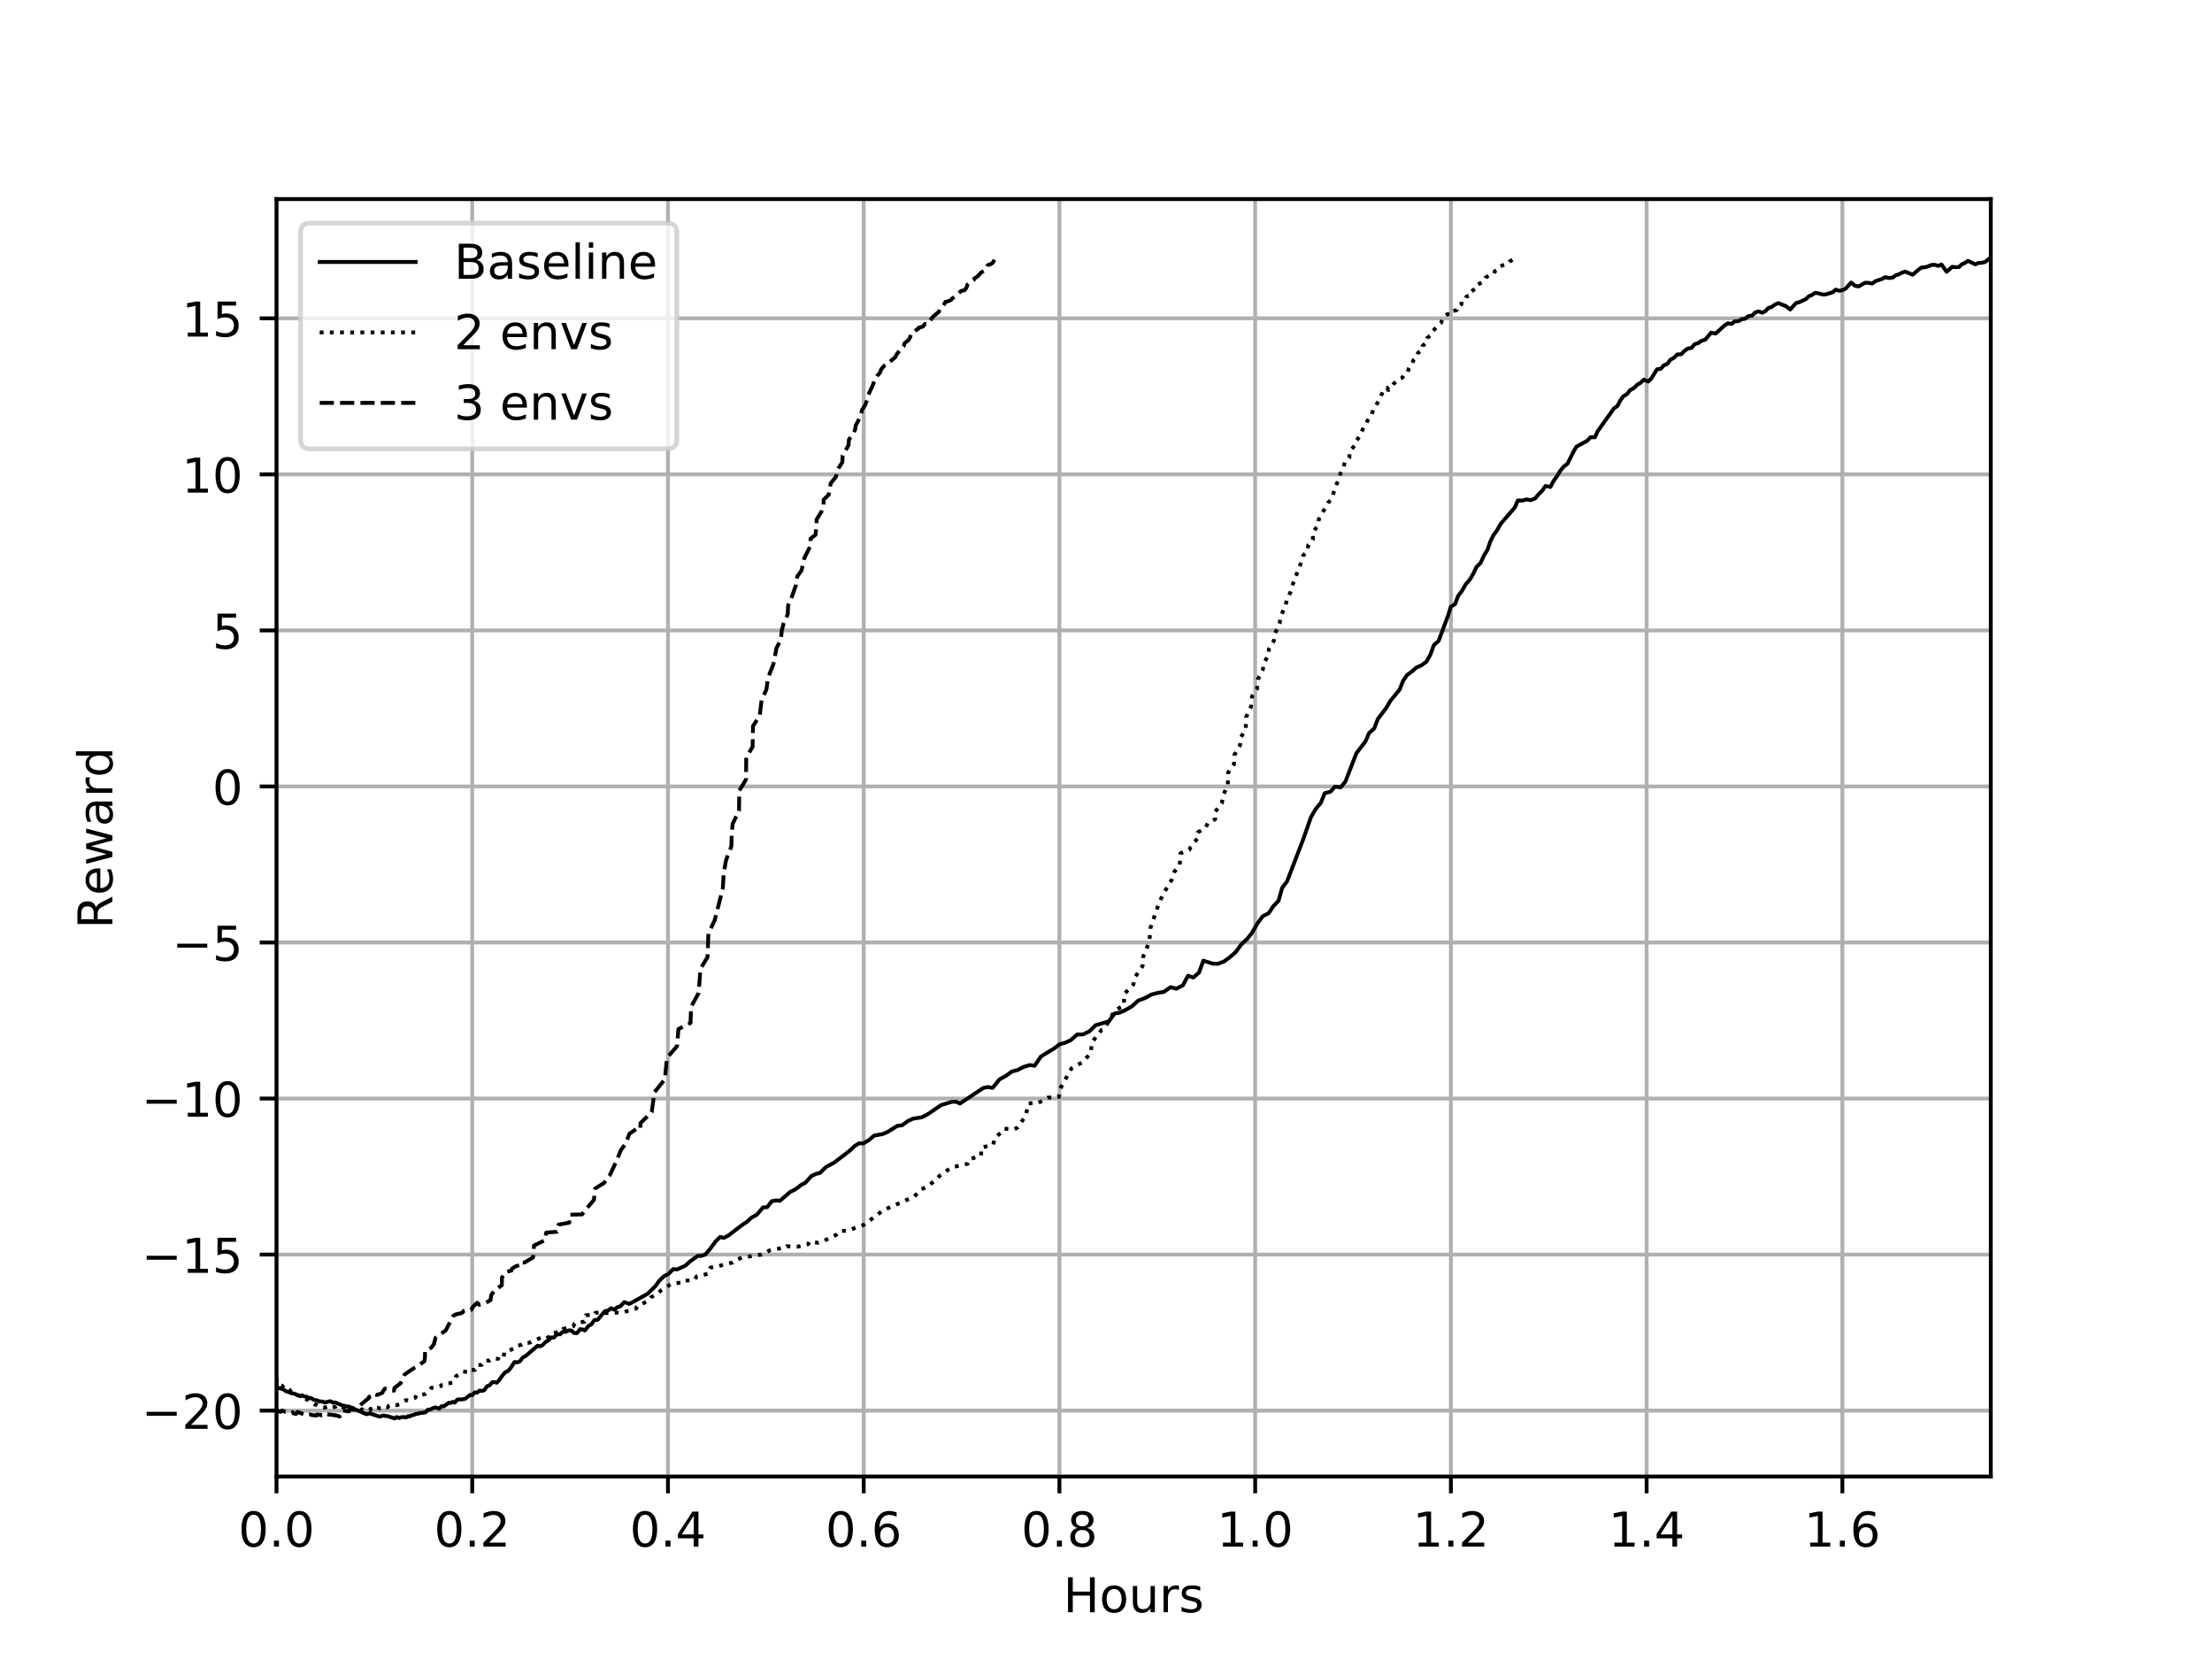 <?xml version="1.0" encoding="utf-8" standalone="no"?>
<!DOCTYPE svg PUBLIC "-//W3C//DTD SVG 1.1//EN"
  "http://www.w3.org/Graphics/SVG/1.1/DTD/svg11.dtd">
<!-- Created with matplotlib (https://matplotlib.org/) -->
<svg height="345.6pt" version="1.1" viewBox="0 0 460.8 345.6" width="460.8pt" xmlns="http://www.w3.org/2000/svg" xmlns:xlink="http://www.w3.org/1999/xlink">
 <defs>
  <style type="text/css">
*{stroke-linecap:butt;stroke-linejoin:round;}
  </style>
 </defs>
 <g id="figure_1">
  <g id="patch_1">
   <path d="M 0 345.6 
L 460.8 345.6 
L 460.8 0 
L 0 0 
z
" style="fill:#ffffff;"/>
  </g>
  <g id="axes_1">
   <g id="patch_2">
    <path d="M 57.6 307.584 
L 414.72 307.584 
L 414.72 41.472 
L 57.6 41.472 
z
" style="fill:#ffffff;"/>
   </g>
   <g id="matplotlib.axis_1">
    <g id="xtick_1">
     <g id="line2d_1">
      <path clip-path="url(#p4b7668682a)" d="M 57.6 307.584 
L 57.6 41.472 
" style="fill:none;stroke:#b0b0b0;stroke-linecap:square;stroke-width:0.8;"/>
     </g>
     <g id="line2d_2">
      <defs>
       <path d="M 0 0 
L 0 3.5 
" id="m225ba5f4d7" style="stroke:#000000;stroke-width:0.8;"/>
      </defs>
      <g>
       <use style="stroke:#000000;stroke-width:0.8;" x="57.6" xlink:href="#m225ba5f4d7" y="307.584"/>
      </g>
     </g>
     <g id="text_1">
      <!-- 0.0 -->
      <defs>
       <path d="M 31.781 66.406 
Q 24.172 66.406 20.328 58.906 
Q 16.5 51.422 16.5 36.375 
Q 16.5 21.391 20.328 13.891 
Q 24.172 6.391 31.781 6.391 
Q 39.453 6.391 43.281 13.891 
Q 47.125 21.391 47.125 36.375 
Q 47.125 51.422 43.281 58.906 
Q 39.453 66.406 31.781 66.406 
z
M 31.781 74.219 
Q 44.047 74.219 50.516 64.516 
Q 56.984 54.828 56.984 36.375 
Q 56.984 17.969 50.516 8.266 
Q 44.047 -1.422 31.781 -1.422 
Q 19.531 -1.422 13.062 8.266 
Q 6.594 17.969 6.594 36.375 
Q 6.594 54.828 13.062 64.516 
Q 19.531 74.219 31.781 74.219 
z
" id="DejaVuSans-48"/>
       <path d="M 10.688 12.406 
L 21 12.406 
L 21 0 
L 10.688 0 
z
" id="DejaVuSans-46"/>
      </defs>
      <g transform="translate(49.648 322.182)scale(0.1 -0.1)">
       <use xlink:href="#DejaVuSans-48"/>
       <use x="63.623" xlink:href="#DejaVuSans-46"/>
       <use x="95.41" xlink:href="#DejaVuSans-48"/>
      </g>
     </g>
    </g>
    <g id="xtick_2">
     <g id="line2d_3">
      <path clip-path="url(#p4b7668682a)" d="M 98.375 307.584 
L 98.375 41.472 
" style="fill:none;stroke:#b0b0b0;stroke-linecap:square;stroke-width:0.8;"/>
     </g>
     <g id="line2d_4">
      <g>
       <use style="stroke:#000000;stroke-width:0.8;" x="98.375" xlink:href="#m225ba5f4d7" y="307.584"/>
      </g>
     </g>
     <g id="text_2">
      <!-- 0.2 -->
      <defs>
       <path d="M 19.188 8.297 
L 53.609 8.297 
L 53.609 0 
L 7.328 0 
L 7.328 8.297 
Q 12.938 14.109 22.625 23.891 
Q 32.328 33.688 34.812 36.531 
Q 39.547 41.844 41.422 45.531 
Q 43.312 49.219 43.312 52.781 
Q 43.312 58.594 39.234 62.25 
Q 35.156 65.922 28.609 65.922 
Q 23.969 65.922 18.812 64.312 
Q 13.672 62.703 7.812 59.422 
L 7.812 69.391 
Q 13.766 71.781 18.938 73 
Q 24.125 74.219 28.422 74.219 
Q 39.75 74.219 46.484 68.547 
Q 53.219 62.891 53.219 53.422 
Q 53.219 48.922 51.531 44.891 
Q 49.859 40.875 45.406 35.406 
Q 44.188 33.984 37.641 27.219 
Q 31.109 20.453 19.188 8.297 
z
" id="DejaVuSans-50"/>
      </defs>
      <g transform="translate(90.423 322.182)scale(0.1 -0.1)">
       <use xlink:href="#DejaVuSans-48"/>
       <use x="63.623" xlink:href="#DejaVuSans-46"/>
       <use x="95.41" xlink:href="#DejaVuSans-50"/>
      </g>
     </g>
    </g>
    <g id="xtick_3">
     <g id="line2d_5">
      <path clip-path="url(#p4b7668682a)" d="M 139.15 307.584 
L 139.15 41.472 
" style="fill:none;stroke:#b0b0b0;stroke-linecap:square;stroke-width:0.8;"/>
     </g>
     <g id="line2d_6">
      <g>
       <use style="stroke:#000000;stroke-width:0.8;" x="139.15" xlink:href="#m225ba5f4d7" y="307.584"/>
      </g>
     </g>
     <g id="text_3">
      <!-- 0.4 -->
      <defs>
       <path d="M 37.797 64.312 
L 12.891 25.391 
L 37.797 25.391 
z
M 35.203 72.906 
L 47.609 72.906 
L 47.609 25.391 
L 58.016 25.391 
L 58.016 17.188 
L 47.609 17.188 
L 47.609 0 
L 37.797 0 
L 37.797 17.188 
L 4.891 17.188 
L 4.891 26.703 
z
" id="DejaVuSans-52"/>
      </defs>
      <g transform="translate(131.198 322.182)scale(0.1 -0.1)">
       <use xlink:href="#DejaVuSans-48"/>
       <use x="63.623" xlink:href="#DejaVuSans-46"/>
       <use x="95.41" xlink:href="#DejaVuSans-52"/>
      </g>
     </g>
    </g>
    <g id="xtick_4">
     <g id="line2d_7">
      <path clip-path="url(#p4b7668682a)" d="M 179.925 307.584 
L 179.925 41.472 
" style="fill:none;stroke:#b0b0b0;stroke-linecap:square;stroke-width:0.8;"/>
     </g>
     <g id="line2d_8">
      <g>
       <use style="stroke:#000000;stroke-width:0.8;" x="179.925" xlink:href="#m225ba5f4d7" y="307.584"/>
      </g>
     </g>
     <g id="text_4">
      <!-- 0.6 -->
      <defs>
       <path d="M 33.016 40.375 
Q 26.375 40.375 22.484 35.828 
Q 18.609 31.297 18.609 23.391 
Q 18.609 15.531 22.484 10.953 
Q 26.375 6.391 33.016 6.391 
Q 39.656 6.391 43.531 10.953 
Q 47.406 15.531 47.406 23.391 
Q 47.406 31.297 43.531 35.828 
Q 39.656 40.375 33.016 40.375 
z
M 52.594 71.297 
L 52.594 62.312 
Q 48.875 64.062 45.094 64.984 
Q 41.312 65.922 37.594 65.922 
Q 27.828 65.922 22.672 59.328 
Q 17.531 52.734 16.797 39.406 
Q 19.672 43.656 24.016 45.922 
Q 28.375 48.188 33.594 48.188 
Q 44.578 48.188 50.953 41.516 
Q 57.328 34.859 57.328 23.391 
Q 57.328 12.156 50.688 5.359 
Q 44.047 -1.422 33.016 -1.422 
Q 20.359 -1.422 13.672 8.266 
Q 6.984 17.969 6.984 36.375 
Q 6.984 53.656 15.188 63.938 
Q 23.391 74.219 37.203 74.219 
Q 40.922 74.219 44.703 73.484 
Q 48.484 72.75 52.594 71.297 
z
" id="DejaVuSans-54"/>
      </defs>
      <g transform="translate(171.973 322.182)scale(0.1 -0.1)">
       <use xlink:href="#DejaVuSans-48"/>
       <use x="63.623" xlink:href="#DejaVuSans-46"/>
       <use x="95.41" xlink:href="#DejaVuSans-54"/>
      </g>
     </g>
    </g>
    <g id="xtick_5">
     <g id="line2d_9">
      <path clip-path="url(#p4b7668682a)" d="M 220.699 307.584 
L 220.699 41.472 
" style="fill:none;stroke:#b0b0b0;stroke-linecap:square;stroke-width:0.8;"/>
     </g>
     <g id="line2d_10">
      <g>
       <use style="stroke:#000000;stroke-width:0.8;" x="220.699" xlink:href="#m225ba5f4d7" y="307.584"/>
      </g>
     </g>
     <g id="text_5">
      <!-- 0.8 -->
      <defs>
       <path d="M 31.781 34.625 
Q 24.75 34.625 20.719 30.859 
Q 16.703 27.094 16.703 20.516 
Q 16.703 13.922 20.719 10.156 
Q 24.75 6.391 31.781 6.391 
Q 38.812 6.391 42.859 10.172 
Q 46.922 13.969 46.922 20.516 
Q 46.922 27.094 42.891 30.859 
Q 38.875 34.625 31.781 34.625 
z
M 21.922 38.812 
Q 15.578 40.375 12.031 44.719 
Q 8.5 49.078 8.5 55.328 
Q 8.5 64.062 14.719 69.141 
Q 20.953 74.219 31.781 74.219 
Q 42.672 74.219 48.875 69.141 
Q 55.078 64.062 55.078 55.328 
Q 55.078 49.078 51.531 44.719 
Q 48 40.375 41.703 38.812 
Q 48.828 37.156 52.797 32.312 
Q 56.781 27.484 56.781 20.516 
Q 56.781 9.906 50.312 4.234 
Q 43.844 -1.422 31.781 -1.422 
Q 19.734 -1.422 13.25 4.234 
Q 6.781 9.906 6.781 20.516 
Q 6.781 27.484 10.781 32.312 
Q 14.797 37.156 21.922 38.812 
z
M 18.312 54.391 
Q 18.312 48.734 21.844 45.562 
Q 25.391 42.391 31.781 42.391 
Q 38.141 42.391 41.719 45.562 
Q 45.312 48.734 45.312 54.391 
Q 45.312 60.062 41.719 63.234 
Q 38.141 66.406 31.781 66.406 
Q 25.391 66.406 21.844 63.234 
Q 18.312 60.062 18.312 54.391 
z
" id="DejaVuSans-56"/>
      </defs>
      <g transform="translate(212.748 322.182)scale(0.1 -0.1)">
       <use xlink:href="#DejaVuSans-48"/>
       <use x="63.623" xlink:href="#DejaVuSans-46"/>
       <use x="95.41" xlink:href="#DejaVuSans-56"/>
      </g>
     </g>
    </g>
    <g id="xtick_6">
     <g id="line2d_11">
      <path clip-path="url(#p4b7668682a)" d="M 261.474 307.584 
L 261.474 41.472 
" style="fill:none;stroke:#b0b0b0;stroke-linecap:square;stroke-width:0.8;"/>
     </g>
     <g id="line2d_12">
      <g>
       <use style="stroke:#000000;stroke-width:0.8;" x="261.474" xlink:href="#m225ba5f4d7" y="307.584"/>
      </g>
     </g>
     <g id="text_6">
      <!-- 1.0 -->
      <defs>
       <path d="M 12.406 8.297 
L 28.516 8.297 
L 28.516 63.922 
L 10.984 60.406 
L 10.984 69.391 
L 28.422 72.906 
L 38.281 72.906 
L 38.281 8.297 
L 54.391 8.297 
L 54.391 0 
L 12.406 0 
z
" id="DejaVuSans-49"/>
      </defs>
      <g transform="translate(253.523 322.182)scale(0.1 -0.1)">
       <use xlink:href="#DejaVuSans-49"/>
       <use x="63.623" xlink:href="#DejaVuSans-46"/>
       <use x="95.41" xlink:href="#DejaVuSans-48"/>
      </g>
     </g>
    </g>
    <g id="xtick_7">
     <g id="line2d_13">
      <path clip-path="url(#p4b7668682a)" d="M 302.249 307.584 
L 302.249 41.472 
" style="fill:none;stroke:#b0b0b0;stroke-linecap:square;stroke-width:0.8;"/>
     </g>
     <g id="line2d_14">
      <g>
       <use style="stroke:#000000;stroke-width:0.8;" x="302.249" xlink:href="#m225ba5f4d7" y="307.584"/>
      </g>
     </g>
     <g id="text_7">
      <!-- 1.2 -->
      <g transform="translate(294.298 322.182)scale(0.1 -0.1)">
       <use xlink:href="#DejaVuSans-49"/>
       <use x="63.623" xlink:href="#DejaVuSans-46"/>
       <use x="95.41" xlink:href="#DejaVuSans-50"/>
      </g>
     </g>
    </g>
    <g id="xtick_8">
     <g id="line2d_15">
      <path clip-path="url(#p4b7668682a)" d="M 343.024 307.584 
L 343.024 41.472 
" style="fill:none;stroke:#b0b0b0;stroke-linecap:square;stroke-width:0.8;"/>
     </g>
     <g id="line2d_16">
      <g>
       <use style="stroke:#000000;stroke-width:0.8;" x="343.024" xlink:href="#m225ba5f4d7" y="307.584"/>
      </g>
     </g>
     <g id="text_8">
      <!-- 1.4 -->
      <g transform="translate(335.073 322.182)scale(0.1 -0.1)">
       <use xlink:href="#DejaVuSans-49"/>
       <use x="63.623" xlink:href="#DejaVuSans-46"/>
       <use x="95.41" xlink:href="#DejaVuSans-52"/>
      </g>
     </g>
    </g>
    <g id="xtick_9">
     <g id="line2d_17">
      <path clip-path="url(#p4b7668682a)" d="M 383.799 307.584 
L 383.799 41.472 
" style="fill:none;stroke:#b0b0b0;stroke-linecap:square;stroke-width:0.8;"/>
     </g>
     <g id="line2d_18">
      <g>
       <use style="stroke:#000000;stroke-width:0.8;" x="383.799" xlink:href="#m225ba5f4d7" y="307.584"/>
      </g>
     </g>
     <g id="text_9">
      <!-- 1.6 -->
      <g transform="translate(375.847 322.182)scale(0.1 -0.1)">
       <use xlink:href="#DejaVuSans-49"/>
       <use x="63.623" xlink:href="#DejaVuSans-46"/>
       <use x="95.41" xlink:href="#DejaVuSans-54"/>
      </g>
     </g>
    </g>
    <g id="text_10">
     <!-- Hours -->
     <defs>
      <path d="M 9.812 72.906 
L 19.672 72.906 
L 19.672 43.016 
L 55.516 43.016 
L 55.516 72.906 
L 65.375 72.906 
L 65.375 0 
L 55.516 0 
L 55.516 34.719 
L 19.672 34.719 
L 19.672 0 
L 9.812 0 
z
" id="DejaVuSans-72"/>
      <path d="M 30.609 48.391 
Q 23.391 48.391 19.188 42.75 
Q 14.984 37.109 14.984 27.297 
Q 14.984 17.484 19.156 11.844 
Q 23.344 6.203 30.609 6.203 
Q 37.797 6.203 41.984 11.859 
Q 46.188 17.531 46.188 27.297 
Q 46.188 37.016 41.984 42.703 
Q 37.797 48.391 30.609 48.391 
z
M 30.609 56 
Q 42.328 56 49.016 48.375 
Q 55.719 40.766 55.719 27.297 
Q 55.719 13.875 49.016 6.219 
Q 42.328 -1.422 30.609 -1.422 
Q 18.844 -1.422 12.172 6.219 
Q 5.516 13.875 5.516 27.297 
Q 5.516 40.766 12.172 48.375 
Q 18.844 56 30.609 56 
z
" id="DejaVuSans-111"/>
      <path d="M 8.5 21.578 
L 8.5 54.688 
L 17.484 54.688 
L 17.484 21.922 
Q 17.484 14.156 20.5 10.266 
Q 23.531 6.391 29.594 6.391 
Q 36.859 6.391 41.078 11.031 
Q 45.312 15.672 45.312 23.688 
L 45.312 54.688 
L 54.297 54.688 
L 54.297 0 
L 45.312 0 
L 45.312 8.406 
Q 42.047 3.422 37.719 1 
Q 33.406 -1.422 27.688 -1.422 
Q 18.266 -1.422 13.375 4.438 
Q 8.5 10.297 8.5 21.578 
z
M 31.109 56 
z
" id="DejaVuSans-117"/>
      <path d="M 41.109 46.297 
Q 39.594 47.172 37.812 47.578 
Q 36.031 48 33.891 48 
Q 26.266 48 22.188 43.047 
Q 18.109 38.094 18.109 28.812 
L 18.109 0 
L 9.078 0 
L 9.078 54.688 
L 18.109 54.688 
L 18.109 46.188 
Q 20.953 51.172 25.484 53.578 
Q 30.031 56 36.531 56 
Q 37.453 56 38.578 55.875 
Q 39.703 55.766 41.062 55.516 
z
" id="DejaVuSans-114"/>
      <path d="M 44.281 53.078 
L 44.281 44.578 
Q 40.484 46.531 36.375 47.5 
Q 32.281 48.484 27.875 48.484 
Q 21.188 48.484 17.844 46.438 
Q 14.5 44.391 14.5 40.281 
Q 14.5 37.156 16.891 35.375 
Q 19.281 33.594 26.516 31.984 
L 29.594 31.297 
Q 39.156 29.25 43.188 25.516 
Q 47.219 21.781 47.219 15.094 
Q 47.219 7.469 41.188 3.016 
Q 35.156 -1.422 24.609 -1.422 
Q 20.219 -1.422 15.453 -0.562 
Q 10.688 0.297 5.422 2 
L 5.422 11.281 
Q 10.406 8.688 15.234 7.391 
Q 20.062 6.109 24.812 6.109 
Q 31.156 6.109 34.562 8.281 
Q 37.984 10.453 37.984 14.406 
Q 37.984 18.062 35.516 20.016 
Q 33.062 21.969 24.703 23.781 
L 21.578 24.516 
Q 13.234 26.266 9.516 29.906 
Q 5.812 33.547 5.812 39.891 
Q 5.812 47.609 11.281 51.797 
Q 16.75 56 26.812 56 
Q 31.781 56 36.172 55.266 
Q 40.578 54.547 44.281 53.078 
z
" id="DejaVuSans-115"/>
     </defs>
     <g transform="translate(221.512 335.861)scale(0.1 -0.1)">
      <use xlink:href="#DejaVuSans-72"/>
      <use x="75.195" xlink:href="#DejaVuSans-111"/>
      <use x="136.377" xlink:href="#DejaVuSans-117"/>
      <use x="199.756" xlink:href="#DejaVuSans-114"/>
      <use x="240.869" xlink:href="#DejaVuSans-115"/>
     </g>
    </g>
   </g>
   <g id="matplotlib.axis_2">
    <g id="ytick_1">
     <g id="line2d_19">
      <path clip-path="url(#p4b7668682a)" d="M 57.6 293.855 
L 414.72 293.855 
" style="fill:none;stroke:#b0b0b0;stroke-linecap:square;stroke-width:0.8;"/>
     </g>
     <g id="line2d_20">
      <defs>
       <path d="M 0 0 
L -3.5 0 
" id="m9fa1cf2fd7" style="stroke:#000000;stroke-width:0.8;"/>
      </defs>
      <g>
       <use style="stroke:#000000;stroke-width:0.8;" x="57.6" xlink:href="#m9fa1cf2fd7" y="293.855"/>
      </g>
     </g>
     <g id="text_11">
      <!-- −20 -->
      <defs>
       <path d="M 10.594 35.5 
L 73.188 35.5 
L 73.188 27.203 
L 10.594 27.203 
z
" id="DejaVuSans-8722"/>
      </defs>
      <g transform="translate(29.495 297.654)scale(0.1 -0.1)">
       <use xlink:href="#DejaVuSans-8722"/>
       <use x="83.789" xlink:href="#DejaVuSans-50"/>
       <use x="147.412" xlink:href="#DejaVuSans-48"/>
      </g>
     </g>
    </g>
    <g id="ytick_2">
     <g id="line2d_21">
      <path clip-path="url(#p4b7668682a)" d="M 57.6 261.349 
L 414.72 261.349 
" style="fill:none;stroke:#b0b0b0;stroke-linecap:square;stroke-width:0.8;"/>
     </g>
     <g id="line2d_22">
      <g>
       <use style="stroke:#000000;stroke-width:0.8;" x="57.6" xlink:href="#m9fa1cf2fd7" y="261.349"/>
      </g>
     </g>
     <g id="text_12">
      <!-- −15 -->
      <defs>
       <path d="M 10.797 72.906 
L 49.516 72.906 
L 49.516 64.594 
L 19.828 64.594 
L 19.828 46.734 
Q 21.969 47.469 24.109 47.828 
Q 26.266 48.188 28.422 48.188 
Q 40.625 48.188 47.75 41.5 
Q 54.891 34.812 54.891 23.391 
Q 54.891 11.625 47.562 5.094 
Q 40.234 -1.422 26.906 -1.422 
Q 22.312 -1.422 17.547 -0.641 
Q 12.797 0.141 7.719 1.703 
L 7.719 11.625 
Q 12.109 9.234 16.797 8.062 
Q 21.484 6.891 26.703 6.891 
Q 35.156 6.891 40.078 11.328 
Q 45.016 15.766 45.016 23.391 
Q 45.016 31 40.078 35.438 
Q 35.156 39.891 26.703 39.891 
Q 22.75 39.891 18.812 39.016 
Q 14.891 38.141 10.797 36.281 
z
" id="DejaVuSans-53"/>
      </defs>
      <g transform="translate(29.495 265.148)scale(0.1 -0.1)">
       <use xlink:href="#DejaVuSans-8722"/>
       <use x="83.789" xlink:href="#DejaVuSans-49"/>
       <use x="147.412" xlink:href="#DejaVuSans-53"/>
      </g>
     </g>
    </g>
    <g id="ytick_3">
     <g id="line2d_23">
      <path clip-path="url(#p4b7668682a)" d="M 57.6 228.843 
L 414.72 228.843 
" style="fill:none;stroke:#b0b0b0;stroke-linecap:square;stroke-width:0.8;"/>
     </g>
     <g id="line2d_24">
      <g>
       <use style="stroke:#000000;stroke-width:0.8;" x="57.6" xlink:href="#m9fa1cf2fd7" y="228.843"/>
      </g>
     </g>
     <g id="text_13">
      <!-- −10 -->
      <g transform="translate(29.495 232.642)scale(0.1 -0.1)">
       <use xlink:href="#DejaVuSans-8722"/>
       <use x="83.789" xlink:href="#DejaVuSans-49"/>
       <use x="147.412" xlink:href="#DejaVuSans-48"/>
      </g>
     </g>
    </g>
    <g id="ytick_4">
     <g id="line2d_25">
      <path clip-path="url(#p4b7668682a)" d="M 57.6 196.337 
L 414.72 196.337 
" style="fill:none;stroke:#b0b0b0;stroke-linecap:square;stroke-width:0.8;"/>
     </g>
     <g id="line2d_26">
      <g>
       <use style="stroke:#000000;stroke-width:0.8;" x="57.6" xlink:href="#m9fa1cf2fd7" y="196.337"/>
      </g>
     </g>
     <g id="text_14">
      <!-- −5 -->
      <g transform="translate(35.858 200.136)scale(0.1 -0.1)">
       <use xlink:href="#DejaVuSans-8722"/>
       <use x="83.789" xlink:href="#DejaVuSans-53"/>
      </g>
     </g>
    </g>
    <g id="ytick_5">
     <g id="line2d_27">
      <path clip-path="url(#p4b7668682a)" d="M 57.6 163.831 
L 414.72 163.831 
" style="fill:none;stroke:#b0b0b0;stroke-linecap:square;stroke-width:0.8;"/>
     </g>
     <g id="line2d_28">
      <g>
       <use style="stroke:#000000;stroke-width:0.8;" x="57.6" xlink:href="#m9fa1cf2fd7" y="163.831"/>
      </g>
     </g>
     <g id="text_15">
      <!-- 0 -->
      <g transform="translate(44.237 167.63)scale(0.1 -0.1)">
       <use xlink:href="#DejaVuSans-48"/>
      </g>
     </g>
    </g>
    <g id="ytick_6">
     <g id="line2d_29">
      <path clip-path="url(#p4b7668682a)" d="M 57.6 131.325 
L 414.72 131.325 
" style="fill:none;stroke:#b0b0b0;stroke-linecap:square;stroke-width:0.8;"/>
     </g>
     <g id="line2d_30">
      <g>
       <use style="stroke:#000000;stroke-width:0.8;" x="57.6" xlink:href="#m9fa1cf2fd7" y="131.325"/>
      </g>
     </g>
     <g id="text_16">
      <!-- 5 -->
      <g transform="translate(44.237 135.124)scale(0.1 -0.1)">
       <use xlink:href="#DejaVuSans-53"/>
      </g>
     </g>
    </g>
    <g id="ytick_7">
     <g id="line2d_31">
      <path clip-path="url(#p4b7668682a)" d="M 57.6 98.819 
L 414.72 98.819 
" style="fill:none;stroke:#b0b0b0;stroke-linecap:square;stroke-width:0.8;"/>
     </g>
     <g id="line2d_32">
      <g>
       <use style="stroke:#000000;stroke-width:0.8;" x="57.6" xlink:href="#m9fa1cf2fd7" y="98.819"/>
      </g>
     </g>
     <g id="text_17">
      <!-- 10 -->
      <g transform="translate(37.875 102.618)scale(0.1 -0.1)">
       <use xlink:href="#DejaVuSans-49"/>
       <use x="63.623" xlink:href="#DejaVuSans-48"/>
      </g>
     </g>
    </g>
    <g id="ytick_8">
     <g id="line2d_33">
      <path clip-path="url(#p4b7668682a)" d="M 57.6 66.313 
L 414.72 66.313 
" style="fill:none;stroke:#b0b0b0;stroke-linecap:square;stroke-width:0.8;"/>
     </g>
     <g id="line2d_34">
      <g>
       <use style="stroke:#000000;stroke-width:0.8;" x="57.6" xlink:href="#m9fa1cf2fd7" y="66.313"/>
      </g>
     </g>
     <g id="text_18">
      <!-- 15 -->
      <g transform="translate(37.875 70.112)scale(0.1 -0.1)">
       <use xlink:href="#DejaVuSans-49"/>
       <use x="63.623" xlink:href="#DejaVuSans-53"/>
      </g>
     </g>
    </g>
    <g id="text_19">
     <!-- Reward -->
     <defs>
      <path d="M 44.391 34.188 
Q 47.562 33.109 50.562 29.594 
Q 53.562 26.078 56.594 19.922 
L 66.609 0 
L 56 0 
L 46.688 18.703 
Q 43.062 26.031 39.672 28.422 
Q 36.281 30.812 30.422 30.812 
L 19.672 30.812 
L 19.672 0 
L 9.812 0 
L 9.812 72.906 
L 32.078 72.906 
Q 44.578 72.906 50.734 67.672 
Q 56.891 62.453 56.891 51.906 
Q 56.891 45.016 53.688 40.469 
Q 50.484 35.938 44.391 34.188 
z
M 19.672 64.797 
L 19.672 38.922 
L 32.078 38.922 
Q 39.203 38.922 42.844 42.219 
Q 46.484 45.516 46.484 51.906 
Q 46.484 58.297 42.844 61.547 
Q 39.203 64.797 32.078 64.797 
z
" id="DejaVuSans-82"/>
      <path d="M 56.203 29.594 
L 56.203 25.203 
L 14.891 25.203 
Q 15.484 15.922 20.484 11.062 
Q 25.484 6.203 34.422 6.203 
Q 39.594 6.203 44.453 7.469 
Q 49.312 8.734 54.109 11.281 
L 54.109 2.781 
Q 49.266 0.734 44.188 -0.344 
Q 39.109 -1.422 33.891 -1.422 
Q 20.797 -1.422 13.156 6.188 
Q 5.516 13.812 5.516 26.812 
Q 5.516 40.234 12.766 48.109 
Q 20.016 56 32.328 56 
Q 43.359 56 49.781 48.891 
Q 56.203 41.797 56.203 29.594 
z
M 47.219 32.234 
Q 47.125 39.594 43.094 43.984 
Q 39.062 48.391 32.422 48.391 
Q 24.906 48.391 20.391 44.141 
Q 15.875 39.891 15.188 32.172 
z
" id="DejaVuSans-101"/>
      <path d="M 4.203 54.688 
L 13.188 54.688 
L 24.422 12.016 
L 35.594 54.688 
L 46.188 54.688 
L 57.422 12.016 
L 68.609 54.688 
L 77.594 54.688 
L 63.281 0 
L 52.688 0 
L 40.922 44.828 
L 29.109 0 
L 18.5 0 
z
" id="DejaVuSans-119"/>
      <path d="M 34.281 27.484 
Q 23.391 27.484 19.188 25 
Q 14.984 22.516 14.984 16.5 
Q 14.984 11.719 18.141 8.906 
Q 21.297 6.109 26.703 6.109 
Q 34.188 6.109 38.703 11.406 
Q 43.219 16.703 43.219 25.484 
L 43.219 27.484 
z
M 52.203 31.203 
L 52.203 0 
L 43.219 0 
L 43.219 8.297 
Q 40.141 3.328 35.547 0.953 
Q 30.953 -1.422 24.312 -1.422 
Q 15.922 -1.422 10.953 3.297 
Q 6 8.016 6 15.922 
Q 6 25.141 12.172 29.828 
Q 18.359 34.516 30.609 34.516 
L 43.219 34.516 
L 43.219 35.406 
Q 43.219 41.609 39.141 45 
Q 35.062 48.391 27.688 48.391 
Q 23 48.391 18.547 47.266 
Q 14.109 46.141 10.016 43.891 
L 10.016 52.203 
Q 14.938 54.109 19.578 55.047 
Q 24.219 56 28.609 56 
Q 40.484 56 46.344 49.844 
Q 52.203 43.703 52.203 31.203 
z
" id="DejaVuSans-97"/>
      <path d="M 45.406 46.391 
L 45.406 75.984 
L 54.391 75.984 
L 54.391 0 
L 45.406 0 
L 45.406 8.203 
Q 42.578 3.328 38.25 0.953 
Q 33.938 -1.422 27.875 -1.422 
Q 17.969 -1.422 11.734 6.484 
Q 5.516 14.406 5.516 27.297 
Q 5.516 40.188 11.734 48.094 
Q 17.969 56 27.875 56 
Q 33.938 56 38.25 53.625 
Q 42.578 51.266 45.406 46.391 
z
M 14.797 27.297 
Q 14.797 17.391 18.875 11.75 
Q 22.953 6.109 30.078 6.109 
Q 37.203 6.109 41.297 11.75 
Q 45.406 17.391 45.406 27.297 
Q 45.406 37.203 41.297 42.844 
Q 37.203 48.484 30.078 48.484 
Q 22.953 48.484 18.875 42.844 
Q 14.797 37.203 14.797 27.297 
z
" id="DejaVuSans-100"/>
     </defs>
     <g transform="translate(23.416 193.458)rotate(-90)scale(0.1 -0.1)">
      <use xlink:href="#DejaVuSans-82"/>
      <use x="69.42" xlink:href="#DejaVuSans-101"/>
      <use x="130.943" xlink:href="#DejaVuSans-119"/>
      <use x="212.73" xlink:href="#DejaVuSans-97"/>
      <use x="274.01" xlink:href="#DejaVuSans-114"/>
      <use x="315.107" xlink:href="#DejaVuSans-100"/>
     </g>
    </g>
   </g>
   <g id="line2d_35">
    <path clip-path="url(#p4b7668682a)" d="M 57.6 287.354 
L 57.663 288.882 
L 57.928 289.111 
L 58.927 289.39 
L 59.604 289.824 
L 59.938 289.905 
L 60.574 290.189 
L 61.559 290.404 
L 61.87 290.604 
L 62.212 290.669 
L 62.55 290.862 
L 62.957 290.662 
L 63.228 290.856 
L 63.893 290.975 
L 64.163 291.162 
L 64.836 291.269 
L 65.397 291.629 
L 66.092 291.717 
L 66.367 291.89 
L 67.309 292.005 
L 67.646 292.172 
L 68.804 291.889 
L 69.407 292.224 
L 69.744 292.127 
L 71.336 292.795 
L 71.685 292.816 
L 71.97 292.967 
L 72.656 293.002 
L 76.266 294.585 
L 76.591 294.571 
L 76.945 294.426 
L 79.013 295.084 
L 79.314 295.059 
L 79.66 294.905 
L 79.993 294.884 
L 80.271 294.993 
L 80.606 294.971 
L 81.944 295.389 
L 82.259 295.488 
L 82.638 295.195 
L 83.197 295.4 
L 83.542 295.239 
L 84.195 295.184 
L 84.583 295.287 
L 85.014 294.999 
L 85.322 295.106 
L 85.712 294.821 
L 86.047 294.801 
L 86.769 294.507 
L 87.124 294.493 
L 87.526 294.351 
L 87.897 294.341 
L 88.665 294.194 
L 89.147 293.667 
L 89.523 293.671 
L 90.325 293.293 
L 90.725 293.175 
L 91.484 293.459 
L 91.981 292.947 
L 92.447 292.965 
L 93.484 292.228 
L 93.864 292.26 
L 94.331 292.032 
L 94.712 292.199 
L 95.246 291.582 
L 95.698 291.497 
L 96.117 291.544 
L 96.941 291.378 
L 97.918 290.574 
L 98.34 290.64 
L 98.938 290.054 
L 99.369 290.13 
L 99.893 289.684 
L 100.357 289.768 
L 100.891 289.589 
L 101.479 288.765 
L 101.965 288.606 
L 102.562 287.931 
L 103.058 287.92 
L 103.506 288.038 
L 104.083 287.375 
L 104.717 286.464 
L 105.299 285.832 
L 105.84 285.602 
L 106.456 284.857 
L 107.161 283.737 
L 107.717 283.809 
L 108.273 283.62 
L 108.912 282.784 
L 109.494 282.486 
L 111.988 280.337 
L 112.487 280.478 
L 113.006 280.225 
L 113.607 279.588 
L 114.261 279.223 
L 114.791 278.605 
L 115.362 278.65 
L 116.099 277.914 
L 116.662 277.973 
L 117.29 277.38 
L 117.824 277.45 
L 118.538 277.128 
L 119.088 277.202 
L 119.554 277.665 
L 120.189 277.729 
L 120.868 276.881 
L 121.384 276.961 
L 121.843 277.169 
L 122.601 276.202 
L 123.177 275.905 
L 123.864 274.964 
L 124.493 274.952 
L 126.017 273.128 
L 126.641 273.023 
L 127.333 272.529 
L 127.903 272.826 
L 128.587 272.336 
L 129.248 272.116 
L 130.033 271.251 
L 131.119 271.631 
L 134.903 269.519 
L 136.543 267.911 
L 137.288 266.869 
L 138.314 265.849 
L 139.291 265.369 
L 140.228 264.378 
L 141.043 264.448 
L 142.739 263.683 
L 143.653 262.856 
L 145.328 261.636 
L 146.032 261.63 
L 146.89 261.365 
L 148.015 260.064 
L 149.029 258.66 
L 150.027 257.673 
L 150.775 257.877 
L 151.675 257.426 
L 154.519 255.241 
L 155.527 254.583 
L 156.517 253.678 
L 157.664 253.051 
L 158.944 251.527 
L 159.827 251.463 
L 160.782 250.231 
L 161.695 250.063 
L 162.46 250.159 
L 164.637 248.285 
L 165.688 247.766 
L 166.869 246.867 
L 167.782 246.377 
L 169.028 244.986 
L 170.033 244.533 
L 170.8 244.349 
L 172.048 243.129 
L 173.798 242.176 
L 176.996 239.727 
L 178.051 238.729 
L 179.004 238.142 
L 179.804 238.216 
L 181 237.508 
L 182.099 236.555 
L 183.852 236.249 
L 184.834 235.841 
L 186.941 234.537 
L 187.917 234.423 
L 189.134 233.531 
L 190.178 233.047 
L 192.018 232.753 
L 193.203 232.155 
L 196.032 230.222 
L 198.267 229.525 
L 199.203 229.511 
L 199.969 229.888 
L 204.812 226.661 
L 205.76 226.445 
L 206.78 226.623 
L 208.219 224.847 
L 209.511 224.147 
L 210.822 223.201 
L 211.953 222.923 
L 213.22 222.262 
L 214.516 221.873 
L 215.54 222.013 
L 216.86 220.069 
L 219.486 218.484 
L 220.784 217.521 
L 221.882 217.227 
L 223.065 216.68 
L 224.408 215.493 
L 225.582 215.5 
L 226.936 214.856 
L 228.227 213.576 
L 230.992 212.763 
L 232.182 211.134 
L 233.208 210.968 
L 234.438 210.416 
L 235.825 209.614 
L 237.106 208.438 
L 238.489 207.936 
L 239.861 207.184 
L 241.181 206.837 
L 242.457 206.627 
L 243.869 205.641 
L 245.035 205.975 
L 246.422 205.262 
L 247.479 203.264 
L 248.599 203.645 
L 249.781 202.589 
L 250.684 200.123 
L 252.652 200.746 
L 253.656 200.788 
L 254.964 200.308 
L 256.143 199.449 
L 257.416 198.346 
L 258.584 196.746 
L 259.838 195.568 
L 260.839 194.283 
L 261.949 192.373 
L 263.029 190.892 
L 264.313 190.221 
L 265.255 188.783 
L 266.348 187.634 
L 267.099 184.948 
L 268.115 183.615 
L 271.514 174.753 
L 273.108 170.202 
L 274.099 168.514 
L 275.146 167.25 
L 275.973 165.231 
L 277.138 164.943 
L 278.077 163.881 
L 279.297 164.01 
L 280.265 162.836 
L 282.566 156.9 
L 284.439 154.47 
L 285.21 152.707 
L 286.263 151.759 
L 287.025 149.79 
L 288.841 147.387 
L 289.627 146.025 
L 291.575 143.641 
L 292.284 141.834 
L 293.152 140.584 
L 294.143 139.879 
L 295.058 139.058 
L 296.04 138.643 
L 297.161 137.846 
L 298.012 136.286 
L 298.706 134.366 
L 299.683 133.525 
L 301.637 128.296 
L 302.24 126.406 
L 303.115 125.854 
L 303.761 124.143 
L 304.619 122.987 
L 305.331 121.723 
L 306.19 120.745 
L 306.908 119.526 
L 307.6 118.072 
L 308.424 117.297 
L 309.123 115.757 
L 309.878 114.508 
L 310.476 112.764 
L 311.15 111.445 
L 311.903 110.412 
L 312.605 109.14 
L 315.58 105.691 
L 316.193 104.253 
L 317.184 104.274 
L 318.001 104.035 
L 318.89 104.191 
L 319.82 103.823 
L 320.528 102.943 
L 321.279 102.211 
L 321.96 101.233 
L 322.978 101.444 
L 323.611 100.222 
L 324.303 99.283 
L 325.007 98.104 
L 325.743 97.208 
L 326.547 96.59 
L 327.78 94.104 
L 328.415 93.028 
L 330.62 91.839 
L 331.353 91.069 
L 332.256 91.094 
L 332.836 89.818 
L 336.222 85.069 
L 336.953 84.564 
L 337.539 83.419 
L 338.165 82.556 
L 338.934 82.101 
L 339.599 81.266 
L 340.382 80.836 
L 341.055 80.156 
L 341.754 79.749 
L 342.445 79.09 
L 343.357 79.485 
L 344.004 78.831 
L 345.19 76.921 
L 345.955 76.839 
L 346.598 76.108 
L 347.362 75.782 
L 347.969 74.943 
L 348.741 74.51 
L 349.414 73.826 
L 350.225 73.806 
L 350.866 73.136 
L 351.558 72.609 
L 352.382 72.484 
L 352.996 71.71 
L 353.782 71.472 
L 354.473 70.979 
L 355.235 70.755 
L 356.461 69.292 
L 357.383 69.493 
L 359.283 67.776 
L 359.94 67.357 
L 360.77 67.466 
L 361.397 66.923 
L 362.15 66.911 
L 362.801 66.509 
L 363.593 66.375 
L 364.238 65.854 
L 365.019 65.733 
L 365.642 65.094 
L 366.316 64.859 
L 367.129 65.148 
L 367.792 64.781 
L 368.389 64.162 
L 369.063 63.945 
L 369.731 63.472 
L 370.435 63.139 
L 372.037 63.779 
L 372.934 64.48 
L 374.137 63.135 
L 374.859 62.939 
L 376.198 62.3 
L 376.798 61.73 
L 377.481 61.432 
L 378.115 61.009 
L 378.888 61.115 
L 379.674 61.349 
L 380.388 61.319 
L 381.8 60.874 
L 382.407 60.333 
L 383.162 60.582 
L 383.813 60.437 
L 384.446 60.164 
L 385.62 58.863 
L 386.435 59.532 
L 387.199 59.668 
L 388.511 58.901 
L 389.258 58.92 
L 390.017 59.067 
L 390.71 58.562 
L 392.093 58.097 
L 392.706 57.741 
L 393.488 57.912 
L 394.283 57.82 
L 394.918 57.34 
L 395.6 57.13 
L 396.227 56.793 
L 396.919 56.593 
L 398.43 57.236 
L 399.654 56.181 
L 400.301 55.733 
L 400.946 55.685 
L 401.653 55.507 
L 402.319 55.203 
L 403.046 55.165 
L 403.805 55.388 
L 404.443 55.087 
L 405.517 56.612 
L 406.711 55.581 
L 407.384 55.666 
L 408.105 55.619 
L 408.695 55.052 
L 409.351 54.757 
L 409.959 54.338 
L 411.495 55.07 
L 412.145 54.775 
L 412.803 54.746 
L 413.504 54.587 
L 414.72 53.634 
L 414.72 53.634 
" style="fill:none;stroke:#000000;stroke-linecap:square;stroke-width:0.8;"/>
   </g>
   <g id="line2d_36">
    <path clip-path="url(#p4b7668682a)" d="M 57.6 287.354 
L 57.6 288.322 
L 57.72 288.302 
L 57.909 288.153 
L 58.502 288.506 
L 58.714 288.613 
L 59.321 289.304 
L 59.815 289.395 
L 59.933 289.224 
L 60.277 289.447 
L 60.356 289.665 
L 60.867 290.088 
L 61.562 290.692 
L 61.836 290.625 
L 62.347 290.753 
L 62.492 290.945 
L 63.369 291.116 
L 63.39 291.301 
L 64.237 291.706 
L 64.344 291.879 
L 65.558 292.571 
L 65.922 292.597 
L 66.037 292.752 
L 67.308 293.225 
L 67.562 293.238 
L 68.149 293.005 
L 68.332 293.022 
L 69.121 293.326 
L 69.996 292.972 
L 70.219 292.73 
L 71.55 293.21 
L 71.962 293.093 
L 72.146 293.238 
L 72.504 293.251 
L 72.604 293.393 
L 73.708 293.678 
L 74.147 293.682 
L 74.337 293.295 
L 75.131 293.71 
L 75.427 293.583 
L 75.627 293.719 
L 77.168 293.732 
L 77.177 293.474 
L 77.638 293.612 
L 78.044 293.097 
L 78.329 293.242 
L 78.709 293.254 
L 79.184 293.405 
L 79.921 293.414 
L 79.994 293.163 
L 80.738 293.177 
L 81.04 292.8 
L 81.866 292.715 
L 82.526 292.738 
L 83.253 292.527 
L 84.063 291.903 
L 84.583 291.682 
L 85.087 291.726 
L 86.525 291.168 
L 86.794 290.571 
L 87.952 290.571 
L 88.611 290.377 
L 89.4 289.797 
L 89.859 289.098 
L 90.711 289.028 
L 91.863 288.735 
L 91.873 288.577 
L 93.088 288.423 
L 93.151 288.271 
L 94.352 287.993 
L 95.008 286.68 
L 96.076 286.043 
L 96.402 285.679 
L 97.414 285.843 
L 97.601 285.353 
L 98.94 285.393 
L 99.304 284.392 
L 100.364 284.321 
L 100.886 283.472 
L 102.018 283.419 
L 102.623 282.978 
L 103.776 283.066 
L 103.915 282.111 
L 105.502 282.216 
L 105.923 281.409 
L 107.105 280.877 
L 107.305 280.487 
L 108.73 280.104 
L 109.147 279.729 
L 109.929 279.751 
L 110.528 279.643 
L 112.943 278.534 
L 113.55 278.84 
L 115.095 278.231 
L 115.13 277.763 
L 116.986 277.305 
L 117.278 276.855 
L 119.446 276.285 
L 119.691 275.727 
L 121.764 275.309 
L 122.065 273.99 
L 123.916 273.867 
L 124.032 273.486 
L 125.403 273.374 
L 125.621 273.523 
L 127.331 273.54 
L 127.766 273.426 
L 129.343 273.445 
L 129.967 273.333 
L 132.571 272.573 
L 132.667 272.218 
L 135.26 270.831 
L 135.603 270.251 
L 136.952 269.553 
L 137.62 268.869 
L 139.897 267.419 
L 142.06 267.168 
L 142.298 266.791 
L 144.652 266.682 
L 145.102 265.925 
L 147.613 265.314 
L 147.981 264.064 
L 149.808 263.75 
L 150.684 263.442 
L 152.595 263.01 
L 153.25 262.457 
L 154.849 261.914 
L 156.03 261.773 
L 156.991 261.505 
L 158.649 261.371 
L 160.409 260.461 
L 160.873 260.349 
L 163.736 259.848 
L 163.899 259.618 
L 166.273 259.687 
L 168.338 259.2 
L 168.692 258.593 
L 170.403 258.908 
L 171.199 258.697 
L 174.169 257.255 
L 174.908 256.426 
L 176.434 256.395 
L 179.939 255.174 
L 184.02 252.101 
L 190.458 249.284 
L 191.734 247.835 
L 192.934 247.325 
L 194.641 246.045 
L 195.758 244.921 
L 197.306 243.819 
L 198.773 242.999 
L 199.206 242.976 
L 201.579 242.434 
L 201.881 241.512 
L 204.379 240.738 
L 204.426 239.07 
L 206.912 238.475 
L 207.199 237.113 
L 209.118 235.387 
L 209.191 235.126 
L 211.276 235.26 
L 211.991 234.872 
L 213.686 232.411 
L 214.236 229.869 
L 215.827 229.719 
L 216.16 229.831 
L 218.298 228.641 
L 218.618 228.645 
L 220.58 228.519 
L 220.762 226.965 
L 223.206 222.549 
L 225.536 221.261 
L 227.252 219.332 
L 227.432 217.182 
L 229.468 214.555 
L 229.889 214.45 
L 231.39 212.138 
L 232.144 210.522 
L 234.153 209.458 
L 234.158 207.115 
L 236.11 205.079 
L 236.428 203.604 
L 238.01 201.248 
L 238.131 199.33 
L 239.445 196.149 
L 239.666 193.292 
L 241.304 188.532 
L 242.247 186.348 
L 244.095 183.264 
L 244.658 181.575 
L 245.767 180.18 
L 245.908 177.772 
L 247.784 176.974 
L 248.031 176.451 
L 249.472 174.638 
L 249.532 173.382 
L 251.184 172.41 
L 251.605 171.459 
L 253.145 170.656 
L 253.155 169.089 
L 254.539 167.294 
L 254.812 165.664 
L 255.776 163.547 
L 255.841 160.952 
L 257.062 159.19 
L 257.111 157.332 
L 258.321 155.252 
L 258.522 153.603 
L 259.515 151.727 
L 259.597 149.369 
L 260.615 147.188 
L 260.819 145.05 
L 261.877 143.475 
L 262.016 141.542 
L 263.023 139.647 
L 263.305 138.181 
L 264.317 136.223 
L 264.32 135.215 
L 265.38 133.447 
L 265.657 131.844 
L 266.56 129.883 
L 266.833 128.222 
L 267.728 126.464 
L 268.06 125.001 
L 268.85 123.307 
L 269.289 121.777 
L 271.073 117.108 
L 271.472 115.702 
L 272.281 114.974 
L 272.559 113.481 
L 273.496 112.408 
L 273.521 110.836 
L 274.565 109.425 
L 274.731 108.173 
L 276.679 104.699 
L 277.347 104.062 
L 278.272 101.277 
L 278.733 100.188 
L 279.2 98.73 
L 279.842 97.562 
L 280.139 96.286 
L 281.095 95.297 
L 281.142 94.067 
L 282.163 92.862 
L 282.267 92.201 
L 283.141 91.033 
L 284.081 89.019 
L 284.627 88.305 
L 285.04 87.215 
L 285.714 86.407 
L 286.061 85.355 
L 287.09 83.701 
L 287.62 82.703 
L 287.991 81.725 
L 288.977 80.767 
L 289.216 81.258 
L 289.969 80.569 
L 290.282 80.024 
L 290.998 79.23 
L 291.433 78.971 
L 292.088 78.718 
L 292.555 78.08 
L 293.176 77.715 
L 293.514 76.706 
L 294.14 75.848 
L 294.463 75.008 
L 295.196 74.314 
L 295.397 73.503 
L 296.361 72.84 
L 296.365 72.059 
L 297.307 71.164 
L 297.329 70.417 
L 298.215 69.685 
L 298.421 69.097 
L 299.467 67.832 
L 300.184 67.282 
L 300.494 66.482 
L 301.067 65.699 
L 301.53 65.451 
L 302.34 65.468 
L 302.48 64.835 
L 303.462 64.604 
L 303.488 64.119 
L 304.439 63.382 
L 304.526 62.791 
L 305.356 62.341 
L 305.501 61.77 
L 306.391 61.471 
L 306.426 60.788 
L 307.323 60.118 
L 307.366 59.592 
L 309.28 58.461 
L 309.484 57.838 
L 310.48 57.146 
L 311.237 56.939 
L 311.422 56.477 
L 312.185 56.023 
L 312.324 55.579 
L 313.389 55.107 
L 314.161 54.941 
L 314.426 54.518 
L 315.08 54.104 
L 315.431 53.568 
L 315.431 53.568 
" style="fill:none;stroke:#000000;stroke-dasharray:0.8,1.32;stroke-dashoffset:0;stroke-width:0.8;"/>
   </g>
   <g id="line2d_37">
    <path clip-path="url(#p4b7668682a)" d="M 57.6 293.855 
L 57.6 293.597 
L 57.6 293.995 
L 57.6 293.859 
L 57.83 293.986 
L 58.002 293.984 
L 58.473 294.111 
L 58.474 293.976 
L 58.782 293.844 
L 59.409 294.099 
L 59.777 294.094 
L 59.87 294.22 
L 60.195 294.212 
L 60.479 294.326 
L 60.969 294.186 
L 61.142 294.43 
L 61.657 294.549 
L 61.97 294.134 
L 63.531 294.71 
L 63.773 294.693 
L 63.969 294.546 
L 64.082 294.662 
L 64.519 294.646 
L 64.83 294.742 
L 65.332 294.834 
L 65.486 294.815 
L 65.808 294.926 
L 66.117 294.644 
L 66.175 294.758 
L 66.799 294.723 
L 66.936 294.835 
L 67.291 294.686 
L 67.648 294.669 
L 67.776 294.523 
L 68.023 294.509 
L 68.247 294.626 
L 68.477 294.611 
L 68.592 294.726 
L 69.094 294.708 
L 69.357 294.802 
L 69.813 294.783 
L 69.906 294.894 
L 70.148 294.874 
L 70.762 295.091 
L 70.807 294.806 
L 71.38 294.657 
L 71.814 294.381 
L 71.841 293.85 
L 72.184 293.98 
L 72.753 293.978 
L 72.771 293.585 
L 73.175 293.331 
L 73.813 293.351 
L 74.845 292.869 
L 76.858 291.212 
L 76.86 291.005 
L 77.856 290.733 
L 77.869 290.405 
L 78.497 290.604 
L 78.899 290.475 
L 79.65 290.153 
L 79.847 289.707 
L 80.191 289.27 
L 80.665 289.361 
L 81.013 289.667 
L 82.067 289.703 
L 82.176 289.136 
L 83.447 288.163 
L 84.289 286.336 
L 85.143 285.734 
L 86.365 284.906 
L 86.772 284.695 
L 88.399 283.578 
L 88.52 282.874 
L 88.548 281.403 
L 89.842 280.742 
L 90.41 279.964 
L 90.726 278.681 
L 92.849 277.152 
L 94.461 274.069 
L 94.957 273.815 
L 96.025 273.566 
L 96.466 273.321 
L 96.552 273.082 
L 98.155 272.875 
L 98.504 272.254 
L 99.395 271.386 
L 99.847 271.835 
L 101.166 271.42 
L 102.194 270.828 
L 102.304 269.859 
L 102.925 268.908 
L 104.542 267.717 
L 104.564 266.159 
L 105.254 265.023 
L 106.523 264.689 
L 106.71 264.233 
L 107.455 263.785 
L 108.575 263.476 
L 108.631 262.913 
L 109.265 263.012 
L 111.06 261.939 
L 111.243 259.461 
L 113.581 258.328 
L 113.595 257.738 
L 113.796 256.77 
L 116.044 256.602 
L 116.194 256.437 
L 116.351 255.105 
L 118.592 254.71 
L 118.752 253.038 
L 121.256 252.982 
L 122.025 251.979 
L 123.729 249.956 
L 123.986 247.583 
L 125.832 246.429 
L 127.024 244.84 
L 128.331 242.05 
L 129.352 239.575 
L 130.296 238.32 
L 131.121 236.181 
L 132.641 235.124 
L 133.369 235.258 
L 133.433 233.96 
L 135.769 231.647 
L 136.324 227.544 
L 138.508 224.839 
L 138.938 220.361 
L 141.045 217.931 
L 141.327 214.371 
L 143.843 213.1 
L 143.967 209.737 
L 145.541 206.869 
L 145.917 201.823 
L 147.395 199.372 
L 147.57 194.488 
L 148.9 191.665 
L 150.58 185.047 
L 150.758 181.892 
L 151.251 179.191 
L 152.361 176.283 
L 152.403 174.474 
L 152.601 171.66 
L 153.95 168.903 
L 154.01 164.719 
L 155.418 162.36 
L 155.452 157.785 
L 156.783 155.565 
L 156.865 151.258 
L 158.265 149.039 
L 158.664 145.766 
L 159.652 143.657 
L 159.918 141.72 
L 160.327 140.342 
L 161.117 138.341 
L 161.767 134.971 
L 162.687 133.208 
L 162.851 131.35 
L 163.273 129.789 
L 164.097 128 
L 164.177 126.116 
L 164.834 124.66 
L 165.837 121.842 
L 166.073 120.081 
L 166.959 118.876 
L 167.545 116.287 
L 168.845 113.669 
L 168.848 112.202 
L 169.885 111.414 
L 170.075 109.732 
L 170.116 108.213 
L 171.117 106.595 
L 171.561 105.139 
L 171.584 104.103 
L 172.617 103.087 
L 172.922 101.831 
L 173.024 100.731 
L 174.178 99.262 
L 174.282 98.473 
L 174.646 97.57 
L 175.477 96.295 
L 175.531 94.915 
L 176.765 92.75 
L 176.845 91.571 
L 177.543 90.676 
L 178.133 89.539 
L 178.245 88.684 
L 179.389 86.511 
L 179.533 85.457 
L 180.208 84.424 
L 180.659 83.281 
L 180.87 82.292 
L 181.878 80.115 
L 182.15 79.188 
L 182.734 78.281 
L 183.321 77.651 
L 183.573 76.904 
L 184.241 76.173 
L 184.962 75.845 
L 185.173 75.525 
L 186.526 74.385 
L 186.689 73.964 
L 187.797 72.498 
L 188.25 72.114 
L 188.448 71.478 
L 189.256 70.855 
L 189.615 70.244 
L 189.762 69.515 
L 191.286 68.489 
L 191.292 68.315 
L 192.271 68.015 
L 192.711 67.461 
L 193.09 67.568 
L 194.5 65.84 
L 195.578 64.959 
L 195.787 64.336 
L 196.551 63.595 
L 196.965 62.87 
L 197.371 62.808 
L 198.127 62.488 
L 198.376 62.175 
L 198.84 61.868 
L 200.233 60.602 
L 200.955 60.456 
L 201.326 59.923 
L 201.548 59.271 
L 202.238 58.632 
L 202.91 58.265 
L 202.953 58.036 
L 203.682 57.552 
L 204.397 56.744 
L 205.058 56.415 
L 205.525 55.833 
L 205.743 55.263 
L 206.504 54.963 
L 206.854 54.67 
L 207.153 54.123 
L 207.153 54.123 
" style="fill:none;stroke:#000000;stroke-dasharray:2.96,1.28;stroke-dashoffset:0;stroke-width:0.8;"/>
   </g>
   <g id="patch_3">
    <path d="M 57.6 307.584 
L 57.6 41.472 
" style="fill:none;stroke:#000000;stroke-linecap:square;stroke-linejoin:miter;stroke-width:0.8;"/>
   </g>
   <g id="patch_4">
    <path d="M 414.72 307.584 
L 414.72 41.472 
" style="fill:none;stroke:#000000;stroke-linecap:square;stroke-linejoin:miter;stroke-width:0.8;"/>
   </g>
   <g id="patch_5">
    <path d="M 57.6 307.584 
L 414.72 307.584 
" style="fill:none;stroke:#000000;stroke-linecap:square;stroke-linejoin:miter;stroke-width:0.8;"/>
   </g>
   <g id="patch_6">
    <path d="M 57.6 41.472 
L 414.72 41.472 
" style="fill:none;stroke:#000000;stroke-linecap:square;stroke-linejoin:miter;stroke-width:0.8;"/>
   </g>
   <g id="legend_1">
    <g id="patch_7">
     <path d="M 64.6 93.506 
L 138.998 93.506 
Q 140.998 93.506 140.998 91.506 
L 140.998 48.472 
Q 140.998 46.472 138.998 46.472 
L 64.6 46.472 
Q 62.6 46.472 62.6 48.472 
L 62.6 91.506 
Q 62.6 93.506 64.6 93.506 
z
" style="fill:#ffffff;opacity:0.8;stroke:#cccccc;stroke-linejoin:miter;"/>
    </g>
    <g id="line2d_38">
     <path d="M 66.6 54.57 
L 86.6 54.57 
" style="fill:none;stroke:#000000;stroke-linecap:square;stroke-width:0.8;"/>
    </g>
    <g id="line2d_39"/>
    <g id="text_20">
     <!-- Baseline -->
     <defs>
      <path d="M 19.672 34.812 
L 19.672 8.109 
L 35.5 8.109 
Q 43.453 8.109 47.281 11.406 
Q 51.125 14.703 51.125 21.484 
Q 51.125 28.328 47.281 31.562 
Q 43.453 34.812 35.5 34.812 
z
M 19.672 64.797 
L 19.672 42.828 
L 34.281 42.828 
Q 41.5 42.828 45.031 45.531 
Q 48.578 48.25 48.578 53.812 
Q 48.578 59.328 45.031 62.062 
Q 41.5 64.797 34.281 64.797 
z
M 9.812 72.906 
L 35.016 72.906 
Q 46.297 72.906 52.391 68.219 
Q 58.5 63.531 58.5 54.891 
Q 58.5 48.188 55.375 44.234 
Q 52.25 40.281 46.188 39.312 
Q 53.469 37.75 57.5 32.781 
Q 61.531 27.828 61.531 20.406 
Q 61.531 10.641 54.891 5.312 
Q 48.25 0 35.984 0 
L 9.812 0 
z
" id="DejaVuSans-66"/>
      <path d="M 9.422 75.984 
L 18.406 75.984 
L 18.406 0 
L 9.422 0 
z
" id="DejaVuSans-108"/>
      <path d="M 9.422 54.688 
L 18.406 54.688 
L 18.406 0 
L 9.422 0 
z
M 9.422 75.984 
L 18.406 75.984 
L 18.406 64.594 
L 9.422 64.594 
z
" id="DejaVuSans-105"/>
      <path d="M 54.891 33.016 
L 54.891 0 
L 45.906 0 
L 45.906 32.719 
Q 45.906 40.484 42.875 44.328 
Q 39.844 48.188 33.797 48.188 
Q 26.516 48.188 22.312 43.547 
Q 18.109 38.922 18.109 30.906 
L 18.109 0 
L 9.078 0 
L 9.078 54.688 
L 18.109 54.688 
L 18.109 46.188 
Q 21.344 51.125 25.703 53.562 
Q 30.078 56 35.797 56 
Q 45.219 56 50.047 50.172 
Q 54.891 44.344 54.891 33.016 
z
" id="DejaVuSans-110"/>
     </defs>
     <g transform="translate(94.6 58.07)scale(0.1 -0.1)">
      <use xlink:href="#DejaVuSans-66"/>
      <use x="68.604" xlink:href="#DejaVuSans-97"/>
      <use x="129.883" xlink:href="#DejaVuSans-115"/>
      <use x="181.982" xlink:href="#DejaVuSans-101"/>
      <use x="243.506" xlink:href="#DejaVuSans-108"/>
      <use x="271.289" xlink:href="#DejaVuSans-105"/>
      <use x="299.072" xlink:href="#DejaVuSans-110"/>
      <use x="362.451" xlink:href="#DejaVuSans-101"/>
     </g>
    </g>
    <g id="line2d_40">
     <path d="M 66.6 69.249 
L 86.6 69.249 
" style="fill:none;stroke:#000000;stroke-dasharray:0.8,1.32;stroke-dashoffset:0;stroke-width:0.8;"/>
    </g>
    <g id="line2d_41"/>
    <g id="text_21">
     <!-- 2 envs -->
     <defs>
      <path id="DejaVuSans-32"/>
      <path d="M 2.984 54.688 
L 12.5 54.688 
L 29.594 8.797 
L 46.688 54.688 
L 56.203 54.688 
L 35.688 0 
L 23.484 0 
z
" id="DejaVuSans-118"/>
     </defs>
     <g transform="translate(94.6 72.749)scale(0.1 -0.1)">
      <use xlink:href="#DejaVuSans-50"/>
      <use x="63.623" xlink:href="#DejaVuSans-32"/>
      <use x="95.41" xlink:href="#DejaVuSans-101"/>
      <use x="156.934" xlink:href="#DejaVuSans-110"/>
      <use x="220.312" xlink:href="#DejaVuSans-118"/>
      <use x="279.492" xlink:href="#DejaVuSans-115"/>
     </g>
    </g>
    <g id="line2d_42">
     <path d="M 66.6 83.927 
L 86.6 83.927 
" style="fill:none;stroke:#000000;stroke-dasharray:2.96,1.28;stroke-dashoffset:0;stroke-width:0.8;"/>
    </g>
    <g id="line2d_43"/>
    <g id="text_22">
     <!-- 3 envs -->
     <defs>
      <path d="M 40.578 39.312 
Q 47.656 37.797 51.625 33 
Q 55.609 28.219 55.609 21.188 
Q 55.609 10.406 48.188 4.484 
Q 40.766 -1.422 27.094 -1.422 
Q 22.516 -1.422 17.656 -0.516 
Q 12.797 0.391 7.625 2.203 
L 7.625 11.719 
Q 11.719 9.328 16.594 8.109 
Q 21.484 6.891 26.812 6.891 
Q 36.078 6.891 40.938 10.547 
Q 45.797 14.203 45.797 21.188 
Q 45.797 27.641 41.281 31.266 
Q 36.766 34.906 28.719 34.906 
L 20.219 34.906 
L 20.219 43.016 
L 29.109 43.016 
Q 36.375 43.016 40.234 45.922 
Q 44.094 48.828 44.094 54.297 
Q 44.094 59.906 40.109 62.906 
Q 36.141 65.922 28.719 65.922 
Q 24.656 65.922 20.016 65.031 
Q 15.375 64.156 9.812 62.312 
L 9.812 71.094 
Q 15.438 72.656 20.344 73.438 
Q 25.25 74.219 29.594 74.219 
Q 40.828 74.219 47.359 69.109 
Q 53.906 64.016 53.906 55.328 
Q 53.906 49.266 50.438 45.094 
Q 46.969 40.922 40.578 39.312 
z
" id="DejaVuSans-51"/>
     </defs>
     <g transform="translate(94.6 87.427)scale(0.1 -0.1)">
      <use xlink:href="#DejaVuSans-51"/>
      <use x="63.623" xlink:href="#DejaVuSans-32"/>
      <use x="95.41" xlink:href="#DejaVuSans-101"/>
      <use x="156.934" xlink:href="#DejaVuSans-110"/>
      <use x="220.312" xlink:href="#DejaVuSans-118"/>
      <use x="279.492" xlink:href="#DejaVuSans-115"/>
     </g>
    </g>
   </g>
  </g>
 </g>
 <defs>
  <clipPath id="p4b7668682a">
   <rect height="266.112" width="357.12" x="57.6" y="41.472"/>
  </clipPath>
 </defs>
</svg>
